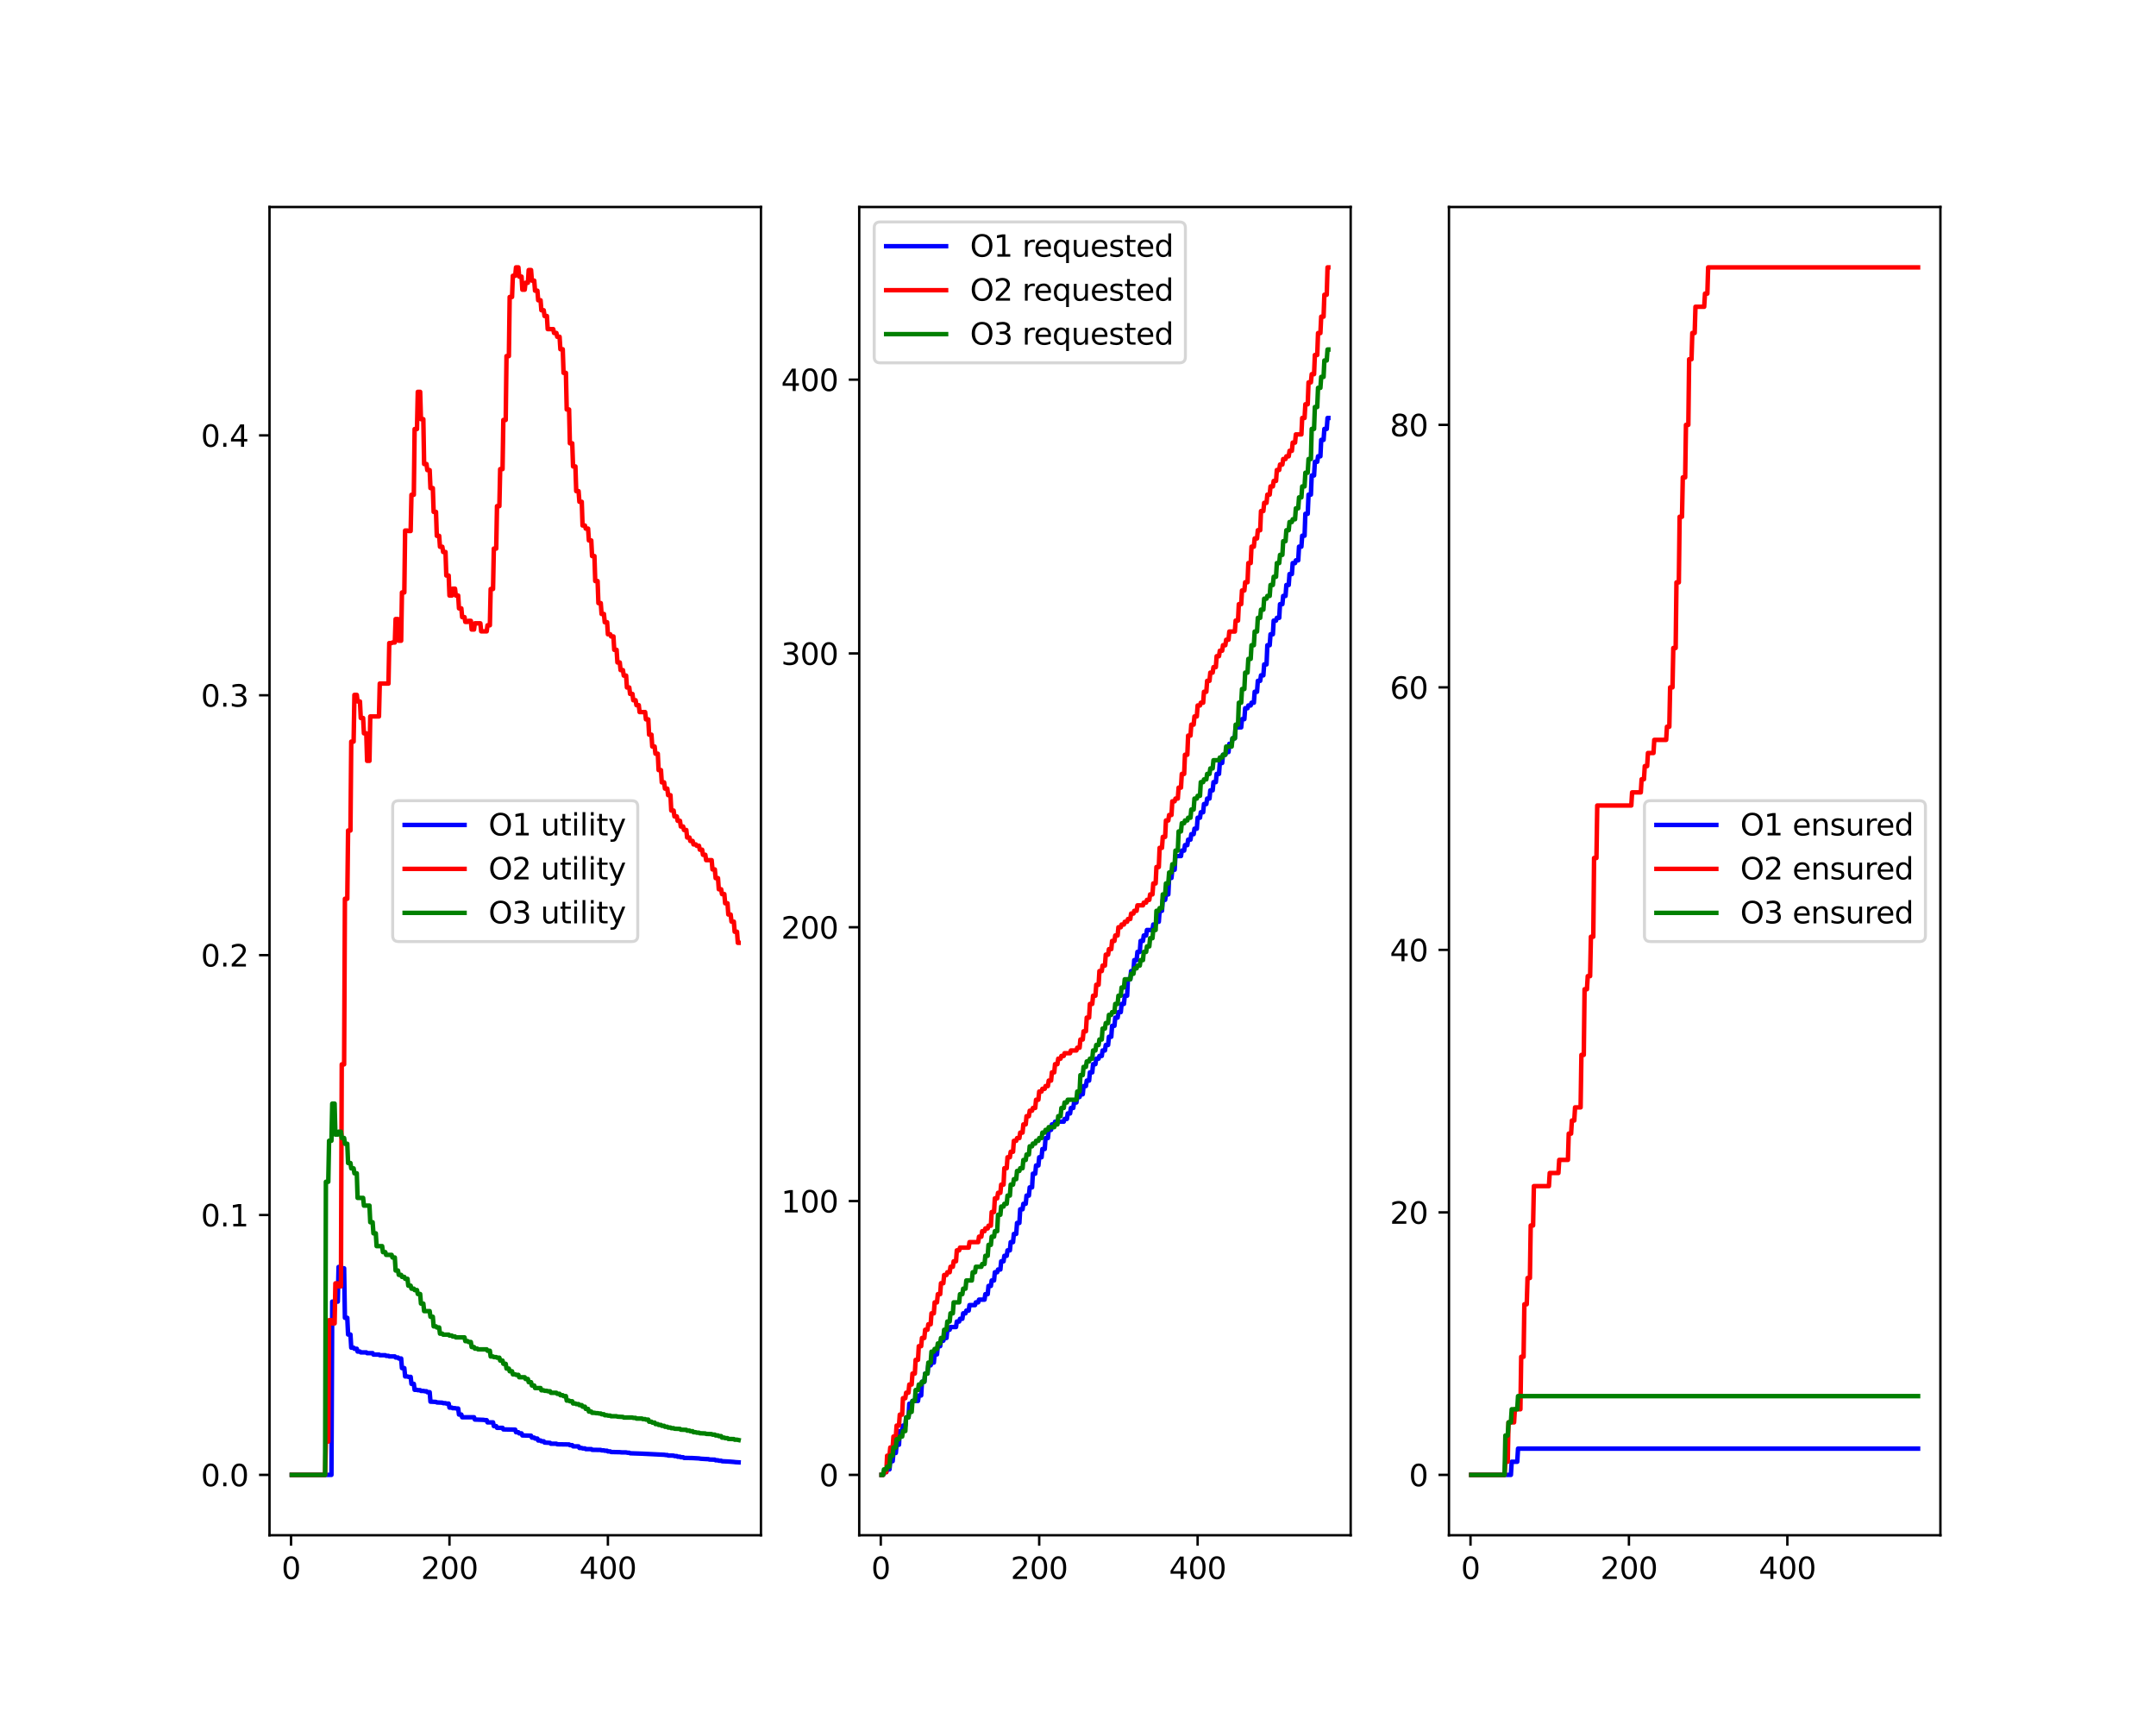 <?xml version="1.0" encoding="utf-8" standalone="no"?>
<!DOCTYPE svg PUBLIC "-//W3C//DTD SVG 1.1//EN"
  "http://www.w3.org/Graphics/SVG/1.1/DTD/svg11.dtd">
<svg xmlns:xlink="http://www.w3.org/1999/xlink" width="720pt" height="576pt" viewBox="0 0 720 576" xmlns="http://www.w3.org/2000/svg" version="1.1">
 <defs>
  <style type="text/css">*{stroke-linejoin: round; stroke-linecap: butt}</style>
 </defs>
 <g id="figure_1">
  <g id="patch_1">
   <path d="M 0 576 
L 720 576 
L 720 0 
L 0 0 
z
" style="fill: #ffffff"/>
  </g>
  <g id="axes_1">
   <g id="patch_2">
    <path d="M 90 512.64 
L 254.118 512.64 
L 254.118 69.12 
L 90 69.12 
z
" style="fill: #ffffff"/>
   </g>
   <g id="matplotlib.axis_1">
    <g id="xtick_1">
     <g id="line2d_1">
      <defs>
       <path id="m998ee8feea" d="M 0 0 
L 0 3.5 
" style="stroke: #000000; stroke-width: 0.8"/>
      </defs>
      <g>
       <use xlink:href="#m998ee8feea" x="97.195" y="512.64" style="stroke: #000000; stroke-width: 0.8"/>
      </g>
     </g>
     <g id="text_1">
      <!-- 0 -->
      <g transform="translate(94.014 527.238) scale(0.1 -0.1)">
       <defs>
        <path id="DejaVuSans-30" d="M 2034 4250 
Q 1547 4250 1301 3770 
Q 1056 3291 1056 2328 
Q 1056 1369 1301 889 
Q 1547 409 2034 409 
Q 2525 409 2770 889 
Q 3016 1369 3016 2328 
Q 3016 3291 2770 3770 
Q 2525 4250 2034 4250 
z
M 2034 4750 
Q 2819 4750 3233 4129 
Q 3647 3509 3647 2328 
Q 3647 1150 3233 529 
Q 2819 -91 2034 -91 
Q 1250 -91 836 529 
Q 422 1150 422 2328 
Q 422 3509 836 4129 
Q 1250 4750 2034 4750 
z
" transform="scale(0.016)"/>
       </defs>
       <use xlink:href="#DejaVuSans-30"/>
      </g>
     </g>
    </g>
    <g id="xtick_2">
     <g id="line2d_2">
      <g>
       <use xlink:href="#m998ee8feea" x="150.102" y="512.64" style="stroke: #000000; stroke-width: 0.8"/>
      </g>
     </g>
     <g id="text_2">
      <!-- 200 -->
      <g transform="translate(140.559 527.238) scale(0.1 -0.1)">
       <defs>
        <path id="DejaVuSans-32" d="M 1228 531 
L 3431 531 
L 3431 0 
L 469 0 
L 469 531 
Q 828 903 1448 1529 
Q 2069 2156 2228 2338 
Q 2531 2678 2651 2914 
Q 2772 3150 2772 3378 
Q 2772 3750 2511 3984 
Q 2250 4219 1831 4219 
Q 1534 4219 1204 4116 
Q 875 4013 500 3803 
L 500 4441 
Q 881 4594 1212 4672 
Q 1544 4750 1819 4750 
Q 2544 4750 2975 4387 
Q 3406 4025 3406 3419 
Q 3406 3131 3298 2873 
Q 3191 2616 2906 2266 
Q 2828 2175 2409 1742 
Q 1991 1309 1228 531 
z
" transform="scale(0.016)"/>
       </defs>
       <use xlink:href="#DejaVuSans-32"/>
       <use xlink:href="#DejaVuSans-30" x="63.623"/>
       <use xlink:href="#DejaVuSans-30" x="127.246"/>
      </g>
     </g>
    </g>
    <g id="xtick_3">
     <g id="line2d_3">
      <g>
       <use xlink:href="#m998ee8feea" x="203.009" y="512.64" style="stroke: #000000; stroke-width: 0.8"/>
      </g>
     </g>
     <g id="text_3">
      <!-- 400 -->
      <g transform="translate(193.466 527.238) scale(0.1 -0.1)">
       <defs>
        <path id="DejaVuSans-34" d="M 2419 4116 
L 825 1625 
L 2419 1625 
L 2419 4116 
z
M 2253 4666 
L 3047 4666 
L 3047 1625 
L 3713 1625 
L 3713 1100 
L 3047 1100 
L 3047 0 
L 2419 0 
L 2419 1100 
L 313 1100 
L 313 1709 
L 2253 4666 
z
" transform="scale(0.016)"/>
       </defs>
       <use xlink:href="#DejaVuSans-34"/>
       <use xlink:href="#DejaVuSans-30" x="63.623"/>
       <use xlink:href="#DejaVuSans-30" x="127.246"/>
      </g>
     </g>
    </g>
   </g>
   <g id="matplotlib.axis_2">
    <g id="ytick_1">
     <g id="line2d_4">
      <defs>
       <path id="md8937dd32a" d="M 0 0 
L -3.5 0 
" style="stroke: #000000; stroke-width: 0.8"/>
      </defs>
      <g>
       <use xlink:href="#md8937dd32a" x="90" y="492.48" style="stroke: #000000; stroke-width: 0.8"/>
      </g>
     </g>
     <g id="text_4">
      <!-- 0.0 -->
      <g transform="translate(67.097 496.279) scale(0.1 -0.1)">
       <defs>
        <path id="DejaVuSans-2e" d="M 684 794 
L 1344 794 
L 1344 0 
L 684 0 
L 684 794 
z
" transform="scale(0.016)"/>
       </defs>
       <use xlink:href="#DejaVuSans-30"/>
       <use xlink:href="#DejaVuSans-2e" x="63.623"/>
       <use xlink:href="#DejaVuSans-30" x="95.41"/>
      </g>
     </g>
    </g>
    <g id="ytick_2">
     <g id="line2d_5">
      <g>
       <use xlink:href="#md8937dd32a" x="90" y="405.706" style="stroke: #000000; stroke-width: 0.8"/>
      </g>
     </g>
     <g id="text_5">
      <!-- 0.1 -->
      <g transform="translate(67.097 409.505) scale(0.1 -0.1)">
       <defs>
        <path id="DejaVuSans-31" d="M 794 531 
L 1825 531 
L 1825 4091 
L 703 3866 
L 703 4441 
L 1819 4666 
L 2450 4666 
L 2450 531 
L 3481 531 
L 3481 0 
L 794 0 
L 794 531 
z
" transform="scale(0.016)"/>
       </defs>
       <use xlink:href="#DejaVuSans-30"/>
       <use xlink:href="#DejaVuSans-2e" x="63.623"/>
       <use xlink:href="#DejaVuSans-31" x="95.41"/>
      </g>
     </g>
    </g>
    <g id="ytick_3">
     <g id="line2d_6">
      <g>
       <use xlink:href="#md8937dd32a" x="90" y="318.931" style="stroke: #000000; stroke-width: 0.8"/>
      </g>
     </g>
     <g id="text_6">
      <!-- 0.2 -->
      <g transform="translate(67.097 322.73) scale(0.1 -0.1)">
       <use xlink:href="#DejaVuSans-30"/>
       <use xlink:href="#DejaVuSans-2e" x="63.623"/>
       <use xlink:href="#DejaVuSans-32" x="95.41"/>
      </g>
     </g>
    </g>
    <g id="ytick_4">
     <g id="line2d_7">
      <g>
       <use xlink:href="#md8937dd32a" x="90" y="232.157" style="stroke: #000000; stroke-width: 0.8"/>
      </g>
     </g>
     <g id="text_7">
      <!-- 0.3 -->
      <g transform="translate(67.097 235.956) scale(0.1 -0.1)">
       <defs>
        <path id="DejaVuSans-33" d="M 2597 2516 
Q 3050 2419 3304 2112 
Q 3559 1806 3559 1356 
Q 3559 666 3084 287 
Q 2609 -91 1734 -91 
Q 1441 -91 1130 -33 
Q 819 25 488 141 
L 488 750 
Q 750 597 1062 519 
Q 1375 441 1716 441 
Q 2309 441 2620 675 
Q 2931 909 2931 1356 
Q 2931 1769 2642 2001 
Q 2353 2234 1838 2234 
L 1294 2234 
L 1294 2753 
L 1863 2753 
Q 2328 2753 2575 2939 
Q 2822 3125 2822 3475 
Q 2822 3834 2567 4026 
Q 2313 4219 1838 4219 
Q 1578 4219 1281 4162 
Q 984 4106 628 3988 
L 628 4550 
Q 988 4650 1302 4700 
Q 1616 4750 1894 4750 
Q 2613 4750 3031 4423 
Q 3450 4097 3450 3541 
Q 3450 3153 3228 2886 
Q 3006 2619 2597 2516 
z
" transform="scale(0.016)"/>
       </defs>
       <use xlink:href="#DejaVuSans-30"/>
       <use xlink:href="#DejaVuSans-2e" x="63.623"/>
       <use xlink:href="#DejaVuSans-33" x="95.41"/>
      </g>
     </g>
    </g>
    <g id="ytick_5">
     <g id="line2d_8">
      <g>
       <use xlink:href="#md8937dd32a" x="90" y="145.382" style="stroke: #000000; stroke-width: 0.8"/>
      </g>
     </g>
     <g id="text_8">
      <!-- 0.4 -->
      <g transform="translate(67.097 149.182) scale(0.1 -0.1)">
       <use xlink:href="#DejaVuSans-30"/>
       <use xlink:href="#DejaVuSans-2e" x="63.623"/>
       <use xlink:href="#DejaVuSans-34" x="95.41"/>
      </g>
     </g>
    </g>
   </g>
   <g id="line2d_9">
    <path d="M 97.46 492.48 
L 110.687 492.48 
L 110.951 434.63 
L 112.803 434.63 
L 113.067 423.06 
L 113.861 423.06 
L 114.126 423.505 
L 114.919 423.505 
L 115.184 440.034 
L 115.977 440.034 
L 116.242 445.611 
L 117.035 445.611 
L 117.3 450.011 
L 118.094 450.011 
L 118.358 450.367 
L 119.152 450.367 
L 119.416 451.302 
L 120.21 451.302 
L 120.474 451.576 
L 122.326 451.576 
L 122.591 451.834 
L 124.442 451.834 
L 124.707 452.307 
L 126.559 452.307 
L 126.823 452.524 
L 128.675 452.524 
L 128.94 452.73 
L 129.733 452.73 
L 129.998 452.925 
L 131.849 452.925 
L 132.114 453.286 
L 132.908 453.286 
L 133.172 453.615 
L 133.966 453.615 
L 134.23 456.828 
L 135.024 456.828 
L 135.288 459.611 
L 136.082 459.611 
L 136.347 459.757 
L 137.14 459.757 
L 137.405 462.088 
L 138.198 462.088 
L 138.463 464.076 
L 139.256 464.076 
L 139.521 464.204 
L 140.315 464.204 
L 140.579 464.445 
L 141.373 464.445 
L 141.902 464.559 
L 142.431 464.559 
L 142.695 464.874 
L 143.489 464.874 
L 143.754 468.032 
L 145.605 468.122 
L 145.87 468.294 
L 147.722 468.376 
L 147.986 468.532 
L 148.78 468.532 
L 149.044 468.677 
L 149.838 468.677 
L 150.102 470.019 
L 150.896 470.019 
L 151.161 470.21 
L 151.954 470.21 
L 152.483 470.328 
L 153.012 470.328 
L 153.277 472.337 
L 154.07 472.337 
L 154.335 473.239 
L 158.303 473.239 
L 158.568 474 
L 161.477 474.109 
L 162.006 474.212 
L 162.536 474.212 
L 162.8 474.95 
L 164.652 474.95 
L 164.916 476.196 
L 165.71 476.196 
L 165.975 476.767 
L 167.826 476.767 
L 168.091 477.294 
L 172.059 477.383 
L 172.323 478.24 
L 173.117 478.24 
L 173.381 478.622 
L 174.175 478.622 
L 174.44 479.311 
L 177.35 479.395 
L 177.614 480.038 
L 178.408 480.038 
L 178.672 480.352 
L 179.466 480.352 
L 179.73 481.002 
L 180.524 481.002 
L 180.788 481.267 
L 181.582 481.267 
L 181.847 481.69 
L 183.698 481.791 
L 183.963 482.081 
L 185.815 482.081 
L 186.079 482.267 
L 190.047 482.327 
L 190.312 482.561 
L 191.105 482.561 
L 191.37 482.945 
L 193.222 482.972 
L 193.486 483.489 
L 194.28 483.489 
L 194.544 483.648 
L 195.338 483.648 
L 195.602 483.871 
L 197.454 483.871 
L 197.719 484.112 
L 200.629 484.158 
L 200.893 484.293 
L 201.687 484.293 
L 201.951 484.424 
L 202.745 484.424 
L 203.009 484.651 
L 203.803 484.651 
L 204.068 484.843 
L 206.977 484.904 
L 207.507 484.963 
L 209.094 484.982 
L 209.623 485.091 
L 210.152 485.091 
L 210.416 485.264 
L 213.326 485.364 
L 214.384 485.399 
L 220.204 485.688 
L 221.791 485.762 
L 222.321 485.849 
L 222.85 485.849 
L 223.114 486.017 
L 224.966 486.046 
L 225.23 486.204 
L 226.024 486.204 
L 226.289 486.411 
L 227.082 486.411 
L 227.347 486.59 
L 228.14 486.59 
L 228.405 486.804 
L 231.315 486.869 
L 232.108 486.916 
L 233.431 486.986 
L 233.96 487.086 
L 235.547 487.182 
L 236.341 487.223 
L 236.605 487.223 
L 236.87 487.351 
L 238.722 487.399 
L 238.986 487.606 
L 239.78 487.606 
L 240.044 487.754 
L 240.838 487.754 
L 241.103 487.919 
L 242.954 488.009 
L 243.748 488.059 
L 245.071 488.165 
L 245.6 488.231 
L 246.658 488.296 
L 246.658 488.296 
" clip-path="url(#p65de1c41b3)" style="fill: none; stroke: #0000ff; stroke-width: 1.5; stroke-linecap: square"/>
   </g>
   <g id="line2d_10">
    <path d="M 97.46 492.48 
L 108.57 492.48 
L 108.835 481.355 
L 109.629 481.355 
L 109.893 440.829 
L 110.687 440.829 
L 110.951 441.897 
L 111.745 441.897 
L 112.009 428.529 
L 112.803 428.529 
L 113.067 429.526 
L 113.861 429.526 
L 114.126 355.406 
L 114.919 355.406 
L 115.184 300.109 
L 115.977 300.109 
L 116.242 277.32 
L 117.035 277.32 
L 117.3 247.634 
L 118.094 247.634 
L 118.358 232.039 
L 119.152 232.039 
L 119.416 234.223 
L 120.21 234.223 
L 120.474 239.748 
L 121.268 239.748 
L 121.533 244.866 
L 122.326 244.866 
L 122.591 254.06 
L 123.384 254.06 
L 123.649 239.227 
L 126.559 239.227 
L 126.823 228.252 
L 129.733 228.252 
L 129.998 214.733 
L 130.791 214.733 
L 131.056 214.542 
L 131.849 214.542 
L 132.114 206.714 
L 132.908 206.714 
L 133.172 213.945 
L 133.966 213.945 
L 134.23 197.829 
L 135.024 197.829 
L 135.288 177.156 
L 136.082 177.156 
L 136.347 177.316 
L 137.14 177.316 
L 137.405 165.21 
L 138.198 165.21 
L 138.463 143.262 
L 139.256 143.262 
L 139.521 130.844 
L 140.315 130.844 
L 140.579 139.959 
L 141.373 139.959 
L 141.637 154.944 
L 142.431 154.944 
L 142.695 156.966 
L 143.489 156.966 
L 143.754 162.98 
L 144.547 162.98 
L 144.812 170.926 
L 145.605 170.926 
L 145.87 178.925 
L 146.663 178.925 
L 146.928 182.571 
L 147.722 182.571 
L 147.986 184.317 
L 148.78 184.317 
L 149.044 192.174 
L 149.838 192.174 
L 150.102 198.861 
L 150.896 198.861 
L 151.161 196.568 
L 151.954 196.568 
L 152.219 198.861 
L 153.012 198.861 
L 153.277 203.148 
L 154.07 203.148 
L 154.335 206.066 
L 155.129 206.066 
L 155.393 207.659 
L 156.187 207.659 
L 156.451 207.311 
L 157.245 207.311 
L 157.509 210.204 
L 158.303 210.204 
L 158.568 208.138 
L 160.419 208.138 
L 160.684 210.808 
L 162.536 210.808 
L 162.8 208.794 
L 163.594 208.794 
L 163.858 196.674 
L 164.652 196.674 
L 164.916 183.181 
L 165.71 183.181 
L 165.975 169.007 
L 166.768 169.007 
L 167.033 156.64 
L 167.826 156.64 
L 168.091 140.233 
L 168.884 140.233 
L 169.149 118.906 
L 169.943 118.906 
L 170.207 99.162 
L 171.001 99.162 
L 171.265 92.087 
L 172.059 92.087 
L 172.323 89.28 
L 173.117 89.28 
L 173.381 92.357 
L 174.175 92.357 
L 174.44 96.735 
L 175.233 96.735 
L 175.498 94.426 
L 176.291 94.426 
L 176.556 90.172 
L 177.35 90.172 
L 177.614 93.699 
L 178.408 93.699 
L 178.672 97.059 
L 179.466 97.059 
L 179.73 100.262 
L 180.524 100.262 
L 180.788 103.594 
L 181.582 103.594 
L 181.847 105.52 
L 182.64 105.52 
L 182.905 109.895 
L 184.757 109.895 
L 185.021 111.186 
L 185.815 111.186 
L 186.079 112.453 
L 186.873 112.453 
L 187.137 116.616 
L 187.931 116.616 
L 188.195 124.501 
L 188.989 124.501 
L 189.254 136.732 
L 190.047 136.732 
L 190.312 148.027 
L 191.105 148.027 
L 191.37 155.746 
L 192.163 155.746 
L 192.428 163.995 
L 193.222 163.995 
L 193.486 167.557 
L 194.28 167.557 
L 194.544 175.473 
L 195.338 175.473 
L 195.602 176.506 
L 196.396 176.506 
L 196.661 180.462 
L 197.454 180.462 
L 197.719 185.673 
L 198.512 185.673 
L 198.777 194.017 
L 199.57 194.017 
L 199.835 201.385 
L 200.629 201.385 
L 200.893 205.014 
L 201.687 205.014 
L 201.951 207.77 
L 202.745 207.77 
L 203.009 211.8 
L 203.803 211.8 
L 204.068 212.514 
L 204.861 212.514 
L 205.126 216.985 
L 205.919 216.985 
L 206.184 221.205 
L 206.977 221.205 
L 207.242 223.76 
L 208.036 223.76 
L 208.3 225.589 
L 209.094 225.589 
L 209.358 229.559 
L 210.152 229.559 
L 210.416 231.713 
L 211.21 231.713 
L 211.475 233.813 
L 212.268 233.813 
L 212.533 235.464 
L 213.326 235.464 
L 213.591 237.772 
L 215.443 237.772 
L 215.707 240.202 
L 216.501 240.202 
L 216.765 245.316 
L 217.559 245.316 
L 217.823 249.273 
L 218.617 249.273 
L 218.882 251.667 
L 219.675 251.667 
L 219.94 257.15 
L 220.733 257.15 
L 220.998 261.242 
L 221.791 261.242 
L 222.056 263.325 
L 222.85 263.325 
L 223.114 265.515 
L 223.908 265.515 
L 224.172 270.654 
L 224.966 270.654 
L 225.23 272.612 
L 226.024 272.612 
L 226.289 274.07 
L 227.082 274.07 
L 227.347 275.98 
L 228.14 275.98 
L 228.405 277.14 
L 229.198 277.14 
L 229.463 279.657 
L 230.257 279.657 
L 230.521 280.816 
L 231.315 280.816 
L 231.579 281.957 
L 232.373 281.957 
L 232.637 282.405 
L 233.431 282.405 
L 233.696 283.728 
L 234.489 283.728 
L 234.754 285.426 
L 235.547 285.426 
L 235.812 287.215 
L 237.664 287.215 
L 237.928 290.309 
L 238.722 290.309 
L 238.986 293.218 
L 239.78 293.218 
L 240.044 296.941 
L 240.838 296.941 
L 241.103 298.549 
L 241.896 298.549 
L 242.161 301.613 
L 242.954 301.613 
L 243.219 305.368 
L 244.012 305.368 
L 244.277 307.736 
L 245.071 307.736 
L 245.335 311.116 
L 246.129 311.116 
L 246.393 314.815 
L 246.658 314.815 
L 246.658 314.815 
" clip-path="url(#p65de1c41b3)" style="fill: none; stroke: #ff0000; stroke-width: 1.5; stroke-linecap: square"/>
   </g>
   <g id="line2d_11">
    <path d="M 97.46 492.48 
L 108.57 492.48 
L 108.835 394.614 
L 109.629 394.614 
L 109.893 380.913 
L 110.687 380.913 
L 110.951 368.517 
L 111.745 368.517 
L 112.009 378.847 
L 112.803 378.847 
L 113.067 377.899 
L 113.861 377.899 
L 114.126 379.995 
L 114.919 379.995 
L 115.184 381.923 
L 115.977 381.923 
L 116.242 388.351 
L 117.035 388.351 
L 117.3 390.131 
L 118.094 390.131 
L 118.358 391.779 
L 119.152 391.779 
L 119.416 399.993 
L 121.268 399.993 
L 121.533 402.567 
L 123.384 402.567 
L 123.649 408.116 
L 124.442 408.116 
L 124.707 411.824 
L 125.501 411.824 
L 125.765 416.098 
L 127.617 416.098 
L 127.881 418.102 
L 128.675 418.102 
L 128.94 419.02 
L 130.791 419.02 
L 131.056 419.889 
L 131.849 419.889 
L 132.114 424.247 
L 132.908 424.247 
L 133.172 425.694 
L 133.966 425.694 
L 134.23 426.366 
L 135.024 426.366 
L 135.288 427.007 
L 136.082 427.007 
L 136.347 429.297 
L 137.14 429.297 
L 137.405 430.302 
L 138.198 430.302 
L 138.463 430.774 
L 139.256 430.774 
L 139.521 432.084 
L 140.315 432.084 
L 140.579 435.288 
L 141.373 435.288 
L 141.637 437.79 
L 143.489 437.79 
L 143.754 439.681 
L 144.547 439.681 
L 144.812 442.895 
L 145.605 442.895 
L 145.87 443.257 
L 146.663 443.257 
L 146.928 445.323 
L 147.722 445.323 
L 147.986 445.649 
L 149.838 445.649 
L 150.102 445.965 
L 150.896 445.965 
L 151.161 446.271 
L 151.954 446.271 
L 152.219 446.568 
L 155.129 446.568 
L 155.393 447.82 
L 156.187 447.82 
L 156.451 448.107 
L 157.245 448.107 
L 157.509 449.798 
L 158.303 449.798 
L 158.568 450.313 
L 159.361 450.313 
L 159.626 450.56 
L 162.536 450.56 
L 162.8 451.032 
L 163.594 451.032 
L 163.858 452.949 
L 164.652 452.949 
L 164.916 453.152 
L 165.71 453.152 
L 165.975 453.35 
L 166.768 453.35 
L 167.033 454.314 
L 167.826 454.314 
L 168.091 455.397 
L 168.884 455.397 
L 169.149 456.986 
L 169.943 456.986 
L 170.207 457.886 
L 171.001 457.886 
L 171.265 458.913 
L 172.059 458.913 
L 172.323 459.087 
L 173.117 459.087 
L 173.381 459.879 
L 175.233 459.879 
L 175.498 460.462 
L 176.291 460.462 
L 176.556 461.526 
L 177.35 461.526 
L 177.614 462.637 
L 178.408 462.637 
L 178.672 463.483 
L 180.524 463.483 
L 180.788 464.244 
L 181.582 464.244 
L 181.847 464.406 
L 182.64 464.406 
L 182.905 464.564 
L 183.698 464.564 
L 183.963 465.072 
L 185.815 465.072 
L 186.079 465.408 
L 186.873 465.408 
L 187.137 465.879 
L 187.931 465.879 
L 188.195 466.185 
L 188.989 466.185 
L 189.254 467.674 
L 190.047 467.674 
L 190.312 467.91 
L 191.105 467.91 
L 191.37 468.641 
L 192.163 468.641 
L 192.428 468.851 
L 193.222 468.851 
L 193.486 469.191 
L 194.28 469.191 
L 194.544 469.709 
L 195.338 469.709 
L 195.602 470.454 
L 196.396 470.454 
L 196.661 471.343 
L 197.454 471.343 
L 197.719 471.754 
L 198.512 471.754 
L 199.041 471.871 
L 199.57 471.871 
L 200.1 471.986 
L 200.629 471.986 
L 200.893 472.237 
L 201.687 472.237 
L 201.951 472.561 
L 202.745 472.561 
L 203.009 472.696 
L 203.803 472.696 
L 204.068 472.902 
L 205.919 472.902 
L 206.184 473.033 
L 208.036 473.133 
L 208.3 473.328 
L 211.21 473.328 
L 211.475 473.455 
L 212.268 473.455 
L 212.533 473.673 
L 214.384 473.673 
L 214.649 473.857 
L 215.443 473.857 
L 215.707 474.035 
L 216.501 474.035 
L 216.765 474.723 
L 217.559 474.723 
L 217.823 475.021 
L 218.617 475.021 
L 218.882 475.511 
L 219.675 475.511 
L 219.94 475.798 
L 220.733 475.798 
L 220.998 476.094 
L 221.791 476.094 
L 222.056 476.417 
L 222.85 476.417 
L 223.114 476.678 
L 223.908 476.678 
L 224.172 476.893 
L 224.966 476.893 
L 225.23 477.065 
L 227.082 477.126 
L 227.347 477.388 
L 229.198 477.445 
L 229.463 477.695 
L 230.257 477.695 
L 230.521 477.906 
L 231.315 477.906 
L 231.579 478.235 
L 232.373 478.235 
L 232.637 478.39 
L 233.431 478.39 
L 233.696 478.58 
L 235.547 478.648 
L 235.812 478.795 
L 237.664 478.861 
L 237.928 479.037 
L 238.722 479.037 
L 238.986 479.314 
L 239.78 479.314 
L 240.044 479.541 
L 240.838 479.541 
L 241.103 480.037 
L 241.896 480.037 
L 242.161 480.219 
L 242.954 480.219 
L 243.219 480.481 
L 245.071 480.523 
L 245.335 480.731 
L 246.129 480.731 
L 246.658 480.849 
L 246.658 480.849 
" clip-path="url(#p65de1c41b3)" style="fill: none; stroke: #008000; stroke-width: 1.5; stroke-linecap: square"/>
   </g>
   <g id="patch_3">
    <path d="M 90 512.64 
L 90 69.12 
" style="fill: none; stroke: #000000; stroke-width: 0.8; stroke-linejoin: miter; stroke-linecap: square"/>
   </g>
   <g id="patch_4">
    <path d="M 254.118 512.64 
L 254.118 69.12 
" style="fill: none; stroke: #000000; stroke-width: 0.8; stroke-linejoin: miter; stroke-linecap: square"/>
   </g>
   <g id="patch_5">
    <path d="M 90 512.64 
L 254.118 512.64 
" style="fill: none; stroke: #000000; stroke-width: 0.8; stroke-linejoin: miter; stroke-linecap: square"/>
   </g>
   <g id="patch_6">
    <path d="M 90 69.12 
L 254.118 69.12 
" style="fill: none; stroke: #000000; stroke-width: 0.8; stroke-linejoin: miter; stroke-linecap: square"/>
   </g>
   <g id="legend_1">
    <g id="patch_7">
     <path d="M 133.137 314.397 
L 210.981 314.397 
Q 212.981 314.397 212.981 312.397 
L 212.981 269.363 
Q 212.981 267.363 210.981 267.363 
L 133.137 267.363 
Q 131.137 267.363 131.137 269.363 
L 131.137 312.397 
Q 131.137 314.397 133.137 314.397 
z
" style="fill: #ffffff; opacity: 0.8; stroke: #cccccc; stroke-linejoin: miter"/>
    </g>
    <g id="line2d_12">
     <path d="M 135.137 275.461 
L 145.137 275.461 
L 155.137 275.461 
" style="fill: none; stroke: #0000ff; stroke-width: 1.5; stroke-linecap: square"/>
    </g>
    <g id="text_9">
     <!-- O1 utility -->
     <g transform="translate(163.137 278.961) scale(0.1 -0.1)">
      <defs>
       <path id="DejaVuSans-4f" d="M 2522 4238 
Q 1834 4238 1429 3725 
Q 1025 3213 1025 2328 
Q 1025 1447 1429 934 
Q 1834 422 2522 422 
Q 3209 422 3611 934 
Q 4013 1447 4013 2328 
Q 4013 3213 3611 3725 
Q 3209 4238 2522 4238 
z
M 2522 4750 
Q 3503 4750 4090 4092 
Q 4678 3434 4678 2328 
Q 4678 1225 4090 567 
Q 3503 -91 2522 -91 
Q 1538 -91 948 565 
Q 359 1222 359 2328 
Q 359 3434 948 4092 
Q 1538 4750 2522 4750 
z
" transform="scale(0.016)"/>
       <path id="DejaVuSans-20" transform="scale(0.016)"/>
       <path id="DejaVuSans-75" d="M 544 1381 
L 544 3500 
L 1119 3500 
L 1119 1403 
Q 1119 906 1312 657 
Q 1506 409 1894 409 
Q 2359 409 2629 706 
Q 2900 1003 2900 1516 
L 2900 3500 
L 3475 3500 
L 3475 0 
L 2900 0 
L 2900 538 
Q 2691 219 2414 64 
Q 2138 -91 1772 -91 
Q 1169 -91 856 284 
Q 544 659 544 1381 
z
M 1991 3584 
L 1991 3584 
z
" transform="scale(0.016)"/>
       <path id="DejaVuSans-74" d="M 1172 4494 
L 1172 3500 
L 2356 3500 
L 2356 3053 
L 1172 3053 
L 1172 1153 
Q 1172 725 1289 603 
Q 1406 481 1766 481 
L 2356 481 
L 2356 0 
L 1766 0 
Q 1100 0 847 248 
Q 594 497 594 1153 
L 594 3053 
L 172 3053 
L 172 3500 
L 594 3500 
L 594 4494 
L 1172 4494 
z
" transform="scale(0.016)"/>
       <path id="DejaVuSans-69" d="M 603 3500 
L 1178 3500 
L 1178 0 
L 603 0 
L 603 3500 
z
M 603 4863 
L 1178 4863 
L 1178 4134 
L 603 4134 
L 603 4863 
z
" transform="scale(0.016)"/>
       <path id="DejaVuSans-6c" d="M 603 4863 
L 1178 4863 
L 1178 0 
L 603 0 
L 603 4863 
z
" transform="scale(0.016)"/>
       <path id="DejaVuSans-79" d="M 2059 -325 
Q 1816 -950 1584 -1140 
Q 1353 -1331 966 -1331 
L 506 -1331 
L 506 -850 
L 844 -850 
Q 1081 -850 1212 -737 
Q 1344 -625 1503 -206 
L 1606 56 
L 191 3500 
L 800 3500 
L 1894 763 
L 2988 3500 
L 3597 3500 
L 2059 -325 
z
" transform="scale(0.016)"/>
      </defs>
      <use xlink:href="#DejaVuSans-4f"/>
      <use xlink:href="#DejaVuSans-31" x="78.711"/>
      <use xlink:href="#DejaVuSans-20" x="142.334"/>
      <use xlink:href="#DejaVuSans-75" x="174.121"/>
      <use xlink:href="#DejaVuSans-74" x="237.5"/>
      <use xlink:href="#DejaVuSans-69" x="276.709"/>
      <use xlink:href="#DejaVuSans-6c" x="304.492"/>
      <use xlink:href="#DejaVuSans-69" x="332.275"/>
      <use xlink:href="#DejaVuSans-74" x="360.059"/>
      <use xlink:href="#DejaVuSans-79" x="399.268"/>
     </g>
    </g>
    <g id="line2d_13">
     <path d="M 135.137 290.139 
L 145.137 290.139 
L 155.137 290.139 
" style="fill: none; stroke: #ff0000; stroke-width: 1.5; stroke-linecap: square"/>
    </g>
    <g id="text_10">
     <!-- O2 utility -->
     <g transform="translate(163.137 293.639) scale(0.1 -0.1)">
      <use xlink:href="#DejaVuSans-4f"/>
      <use xlink:href="#DejaVuSans-32" x="78.711"/>
      <use xlink:href="#DejaVuSans-20" x="142.334"/>
      <use xlink:href="#DejaVuSans-75" x="174.121"/>
      <use xlink:href="#DejaVuSans-74" x="237.5"/>
      <use xlink:href="#DejaVuSans-69" x="276.709"/>
      <use xlink:href="#DejaVuSans-6c" x="304.492"/>
      <use xlink:href="#DejaVuSans-69" x="332.275"/>
      <use xlink:href="#DejaVuSans-74" x="360.059"/>
      <use xlink:href="#DejaVuSans-79" x="399.268"/>
     </g>
    </g>
    <g id="line2d_14">
     <path d="M 135.137 304.817 
L 145.137 304.817 
L 155.137 304.817 
" style="fill: none; stroke: #008000; stroke-width: 1.5; stroke-linecap: square"/>
    </g>
    <g id="text_11">
     <!-- O3 utility -->
     <g transform="translate(163.137 308.317) scale(0.1 -0.1)">
      <use xlink:href="#DejaVuSans-4f"/>
      <use xlink:href="#DejaVuSans-33" x="78.711"/>
      <use xlink:href="#DejaVuSans-20" x="142.334"/>
      <use xlink:href="#DejaVuSans-75" x="174.121"/>
      <use xlink:href="#DejaVuSans-74" x="237.5"/>
      <use xlink:href="#DejaVuSans-69" x="276.709"/>
      <use xlink:href="#DejaVuSans-6c" x="304.492"/>
      <use xlink:href="#DejaVuSans-69" x="332.275"/>
      <use xlink:href="#DejaVuSans-74" x="360.059"/>
      <use xlink:href="#DejaVuSans-79" x="399.268"/>
     </g>
    </g>
   </g>
  </g>
  <g id="axes_2">
   <g id="patch_8">
    <path d="M 286.941 512.64 
L 451.059 512.64 
L 451.059 69.12 
L 286.941 69.12 
z
" style="fill: #ffffff"/>
   </g>
   <g id="matplotlib.axis_3">
    <g id="xtick_4">
     <g id="line2d_15">
      <g>
       <use xlink:href="#m998ee8feea" x="294.137" y="512.64" style="stroke: #000000; stroke-width: 0.8"/>
      </g>
     </g>
     <g id="text_12">
      <!-- 0 -->
      <g transform="translate(290.955 527.238) scale(0.1 -0.1)">
       <use xlink:href="#DejaVuSans-30"/>
      </g>
     </g>
    </g>
    <g id="xtick_5">
     <g id="line2d_16">
      <g>
       <use xlink:href="#m998ee8feea" x="347.044" y="512.64" style="stroke: #000000; stroke-width: 0.8"/>
      </g>
     </g>
     <g id="text_13">
      <!-- 200 -->
      <g transform="translate(337.5 527.238) scale(0.1 -0.1)">
       <use xlink:href="#DejaVuSans-32"/>
       <use xlink:href="#DejaVuSans-30" x="63.623"/>
       <use xlink:href="#DejaVuSans-30" x="127.246"/>
      </g>
     </g>
    </g>
    <g id="xtick_6">
     <g id="line2d_17">
      <g>
       <use xlink:href="#m998ee8feea" x="399.951" y="512.64" style="stroke: #000000; stroke-width: 0.8"/>
      </g>
     </g>
     <g id="text_14">
      <!-- 400 -->
      <g transform="translate(390.407 527.238) scale(0.1 -0.1)">
       <use xlink:href="#DejaVuSans-34"/>
       <use xlink:href="#DejaVuSans-30" x="63.623"/>
       <use xlink:href="#DejaVuSans-30" x="127.246"/>
      </g>
     </g>
    </g>
   </g>
   <g id="matplotlib.axis_4">
    <g id="ytick_6">
     <g id="line2d_18">
      <g>
       <use xlink:href="#md8937dd32a" x="286.941" y="492.48" style="stroke: #000000; stroke-width: 0.8"/>
      </g>
     </g>
     <g id="text_15">
      <!-- 0 -->
      <g transform="translate(273.579 496.279) scale(0.1 -0.1)">
       <use xlink:href="#DejaVuSans-30"/>
      </g>
     </g>
    </g>
    <g id="ytick_7">
     <g id="line2d_19">
      <g>
       <use xlink:href="#md8937dd32a" x="286.941" y="401.051" style="stroke: #000000; stroke-width: 0.8"/>
      </g>
     </g>
     <g id="text_16">
      <!-- 100 -->
      <g transform="translate(260.854 404.851) scale(0.1 -0.1)">
       <use xlink:href="#DejaVuSans-31"/>
       <use xlink:href="#DejaVuSans-30" x="63.623"/>
       <use xlink:href="#DejaVuSans-30" x="127.246"/>
      </g>
     </g>
    </g>
    <g id="ytick_8">
     <g id="line2d_20">
      <g>
       <use xlink:href="#md8937dd32a" x="286.941" y="309.623" style="stroke: #000000; stroke-width: 0.8"/>
      </g>
     </g>
     <g id="text_17">
      <!-- 200 -->
      <g transform="translate(260.854 313.422) scale(0.1 -0.1)">
       <use xlink:href="#DejaVuSans-32"/>
       <use xlink:href="#DejaVuSans-30" x="63.623"/>
       <use xlink:href="#DejaVuSans-30" x="127.246"/>
      </g>
     </g>
    </g>
    <g id="ytick_9">
     <g id="line2d_21">
      <g>
       <use xlink:href="#md8937dd32a" x="286.941" y="218.194" style="stroke: #000000; stroke-width: 0.8"/>
      </g>
     </g>
     <g id="text_18">
      <!-- 300 -->
      <g transform="translate(260.854 221.994) scale(0.1 -0.1)">
       <use xlink:href="#DejaVuSans-33"/>
       <use xlink:href="#DejaVuSans-30" x="63.623"/>
       <use xlink:href="#DejaVuSans-30" x="127.246"/>
      </g>
     </g>
    </g>
    <g id="ytick_10">
     <g id="line2d_22">
      <g>
       <use xlink:href="#md8937dd32a" x="286.941" y="126.766" style="stroke: #000000; stroke-width: 0.8"/>
      </g>
     </g>
     <g id="text_19">
      <!-- 400 -->
      <g transform="translate(260.854 130.565) scale(0.1 -0.1)">
       <use xlink:href="#DejaVuSans-34"/>
       <use xlink:href="#DejaVuSans-30" x="63.623"/>
       <use xlink:href="#DejaVuSans-30" x="127.246"/>
      </g>
     </g>
    </g>
   </g>
   <g id="line2d_23">
    <path d="M 294.401 492.48 
L 294.93 492.48 
L 295.195 491.566 
L 295.988 491.566 
L 296.253 490.651 
L 297.046 490.651 
L 297.311 487.909 
L 298.105 487.909 
L 298.369 485.166 
L 299.163 485.166 
L 299.427 482.423 
L 300.221 482.423 
L 300.485 477.851 
L 301.279 477.851 
L 301.544 476.023 
L 302.337 476.023 
L 302.602 473.28 
L 303.395 473.28 
L 303.66 468.709 
L 304.453 468.709 
L 304.718 467.794 
L 306.57 467.794 
L 306.834 465.966 
L 307.628 465.966 
L 307.892 461.394 
L 308.686 461.394 
L 308.951 458.651 
L 309.744 458.651 
L 310.009 455.909 
L 310.802 455.909 
L 311.067 454.994 
L 311.86 454.994 
L 312.125 452.251 
L 312.919 452.251 
L 313.183 449.509 
L 313.977 449.509 
L 314.241 447.68 
L 315.035 447.68 
L 315.299 446.766 
L 316.093 446.766 
L 316.357 444.023 
L 317.151 444.023 
L 317.416 443.109 
L 319.267 443.109 
L 319.532 441.28 
L 320.326 441.28 
L 320.59 440.366 
L 321.384 440.366 
L 321.648 438.537 
L 322.442 438.537 
L 322.706 437.623 
L 323.5 437.623 
L 323.764 435.794 
L 325.616 435.794 
L 325.881 434.88 
L 326.674 434.88 
L 326.939 433.966 
L 328.791 433.966 
L 329.055 432.137 
L 329.849 432.137 
L 330.113 429.394 
L 330.907 429.394 
L 331.171 427.566 
L 331.965 427.566 
L 332.23 424.823 
L 333.023 424.823 
L 333.288 423.909 
L 334.081 423.909 
L 334.346 421.166 
L 335.139 421.166 
L 335.404 419.337 
L 336.198 419.337 
L 336.462 417.509 
L 337.256 417.509 
L 337.52 414.766 
L 338.314 414.766 
L 338.578 412.023 
L 339.372 412.023 
L 339.637 408.366 
L 340.43 408.366 
L 340.695 403.794 
L 341.488 403.794 
L 341.753 401.966 
L 342.546 401.966 
L 342.811 399.223 
L 343.605 399.223 
L 343.869 396.48 
L 344.663 396.48 
L 344.927 391.909 
L 345.721 391.909 
L 345.985 389.166 
L 346.779 389.166 
L 347.044 386.423 
L 347.837 386.423 
L 348.102 383.68 
L 348.895 383.68 
L 349.16 380.023 
L 349.953 380.023 
L 350.218 377.28 
L 351.012 377.28 
L 351.276 375.451 
L 352.07 375.451 
L 352.334 374.537 
L 355.244 374.537 
L 355.509 373.623 
L 356.302 373.623 
L 356.567 371.794 
L 357.36 371.794 
L 357.625 369.966 
L 358.419 369.966 
L 358.683 368.137 
L 359.477 368.137 
L 359.741 366.309 
L 360.535 366.309 
L 360.799 365.394 
L 361.593 365.394 
L 361.858 362.651 
L 362.651 362.651 
L 362.916 360.823 
L 363.709 360.823 
L 363.974 358.08 
L 364.767 358.08 
L 365.032 355.337 
L 365.826 355.337 
L 366.09 353.509 
L 366.884 353.509 
L 367.148 352.594 
L 367.942 352.594 
L 368.206 350.766 
L 369 350.766 
L 369.265 348.937 
L 370.058 348.937 
L 370.323 346.194 
L 371.116 346.194 
L 371.381 342.537 
L 372.174 342.537 
L 372.439 339.794 
L 373.233 339.794 
L 373.497 337.966 
L 374.291 337.966 
L 374.555 335.223 
L 375.349 335.223 
L 375.613 332.48 
L 376.407 332.48 
L 376.672 326.994 
L 377.465 326.994 
L 377.73 324.251 
L 378.523 324.251 
L 378.788 320.594 
L 379.581 320.594 
L 379.846 317.851 
L 380.64 317.851 
L 380.904 314.194 
L 381.698 314.194 
L 381.962 312.366 
L 382.756 312.366 
L 383.02 310.537 
L 384.872 310.537 
L 385.137 308.709 
L 385.93 308.709 
L 386.195 307.794 
L 386.988 307.794 
L 387.253 304.137 
L 388.047 304.137 
L 388.311 300.48 
L 389.105 300.48 
L 389.369 298.651 
L 390.163 298.651 
L 390.427 293.166 
L 391.221 293.166 
L 391.485 290.423 
L 392.279 290.423 
L 392.544 285.851 
L 394.395 285.851 
L 394.66 284.023 
L 395.454 284.023 
L 395.718 282.194 
L 396.512 282.194 
L 396.776 280.366 
L 397.57 280.366 
L 397.834 278.537 
L 398.628 278.537 
L 398.892 276.709 
L 399.686 276.709 
L 399.951 273.051 
L 400.744 273.051 
L 401.009 271.223 
L 401.802 271.223 
L 402.067 268.48 
L 402.861 268.48 
L 403.125 266.651 
L 403.919 266.651 
L 404.183 263.909 
L 404.977 263.909 
L 405.241 261.166 
L 406.035 261.166 
L 406.299 258.423 
L 407.093 258.423 
L 407.358 254.766 
L 408.151 254.766 
L 408.416 252.023 
L 409.209 252.023 
L 409.474 251.109 
L 410.267 251.109 
L 410.532 248.366 
L 411.326 248.366 
L 411.59 246.537 
L 412.384 246.537 
L 412.648 242.88 
L 414.5 242.88 
L 414.765 240.137 
L 415.558 240.137 
L 415.823 236.48 
L 416.616 236.48 
L 416.881 235.566 
L 417.674 235.566 
L 417.939 234.651 
L 418.733 234.651 
L 418.997 230.994 
L 419.791 230.994 
L 420.055 227.337 
L 420.849 227.337 
L 421.113 225.509 
L 421.907 225.509 
L 422.172 221.851 
L 422.965 221.851 
L 423.23 215.451 
L 424.023 215.451 
L 424.288 211.794 
L 425.081 211.794 
L 425.346 207.223 
L 426.14 207.223 
L 426.404 206.309 
L 427.198 206.309 
L 427.462 201.737 
L 428.256 201.737 
L 428.52 198.994 
L 429.314 198.994 
L 429.579 195.337 
L 430.372 195.337 
L 430.637 191.68 
L 431.43 191.68 
L 431.695 188.023 
L 432.488 188.023 
L 432.753 187.109 
L 433.547 187.109 
L 433.811 182.537 
L 434.605 182.537 
L 434.869 178.88 
L 435.663 178.88 
L 435.927 171.566 
L 436.721 171.566 
L 436.986 165.166 
L 437.779 165.166 
L 438.044 158.766 
L 438.837 158.766 
L 439.102 154.194 
L 439.895 154.194 
L 440.16 152.366 
L 440.954 152.366 
L 441.218 146.88 
L 442.012 146.88 
L 442.276 143.223 
L 443.07 143.223 
L 443.334 139.566 
L 443.599 139.566 
L 443.599 139.566 
" clip-path="url(#pfb33ad52d6)" style="fill: none; stroke: #0000ff; stroke-width: 1.5; stroke-linecap: square"/>
   </g>
   <g id="line2d_24">
    <path d="M 294.401 492.48 
L 294.93 492.48 
L 295.195 491.566 
L 295.988 491.566 
L 296.253 486.08 
L 297.046 486.08 
L 297.311 483.337 
L 298.105 483.337 
L 298.369 479.68 
L 299.163 479.68 
L 299.427 476.023 
L 300.221 476.023 
L 300.485 472.366 
L 301.279 472.366 
L 301.544 466.88 
L 302.337 466.88 
L 302.602 465.051 
L 303.395 465.051 
L 303.66 462.309 
L 304.453 462.309 
L 304.718 458.651 
L 305.512 458.651 
L 305.776 454.08 
L 306.57 454.08 
L 306.834 449.509 
L 307.628 449.509 
L 307.892 446.766 
L 308.686 446.766 
L 308.951 444.023 
L 309.744 444.023 
L 310.009 442.194 
L 310.802 442.194 
L 311.067 438.537 
L 311.86 438.537 
L 312.125 434.88 
L 312.919 434.88 
L 313.183 432.137 
L 313.977 432.137 
L 314.241 428.48 
L 315.035 428.48 
L 315.299 425.737 
L 316.093 425.737 
L 316.357 424.823 
L 317.151 424.823 
L 317.416 422.994 
L 318.209 422.994 
L 318.474 421.166 
L 319.267 421.166 
L 319.532 417.509 
L 320.326 417.509 
L 320.59 416.594 
L 323.5 416.594 
L 323.764 414.766 
L 326.674 414.766 
L 326.939 412.937 
L 327.733 412.937 
L 327.997 411.109 
L 328.791 411.109 
L 329.055 410.194 
L 329.849 410.194 
L 330.113 409.28 
L 330.907 409.28 
L 331.171 404.709 
L 331.965 404.709 
L 332.23 400.137 
L 333.023 400.137 
L 333.288 398.309 
L 334.081 398.309 
L 334.346 395.566 
L 335.139 395.566 
L 335.404 390.08 
L 336.198 390.08 
L 336.462 386.423 
L 337.256 386.423 
L 337.52 384.594 
L 338.314 384.594 
L 338.578 380.937 
L 339.372 380.937 
L 339.637 380.023 
L 340.43 380.023 
L 340.695 378.194 
L 341.488 378.194 
L 341.753 375.451 
L 342.546 375.451 
L 342.811 372.709 
L 343.605 372.709 
L 343.869 370.88 
L 344.663 370.88 
L 344.927 369.966 
L 345.721 369.966 
L 345.985 367.223 
L 346.779 367.223 
L 347.044 364.48 
L 347.837 364.48 
L 348.102 363.566 
L 348.895 363.566 
L 349.16 362.651 
L 349.953 362.651 
L 350.218 360.823 
L 351.012 360.823 
L 351.276 358.08 
L 352.07 358.08 
L 352.334 355.337 
L 353.128 355.337 
L 353.392 353.509 
L 354.186 353.509 
L 354.451 352.594 
L 355.244 352.594 
L 355.509 351.68 
L 357.36 351.68 
L 357.625 350.766 
L 359.477 350.766 
L 359.741 349.851 
L 360.535 349.851 
L 360.799 347.109 
L 361.593 347.109 
L 361.858 344.366 
L 362.651 344.366 
L 362.916 339.794 
L 363.709 339.794 
L 363.974 335.223 
L 364.767 335.223 
L 365.032 332.48 
L 365.826 332.48 
L 366.09 328.823 
L 366.884 328.823 
L 367.148 324.251 
L 367.942 324.251 
L 368.206 322.423 
L 369 322.423 
L 369.265 318.766 
L 370.058 318.766 
L 370.323 316.937 
L 371.116 316.937 
L 371.381 314.194 
L 372.174 314.194 
L 372.439 312.366 
L 373.233 312.366 
L 373.497 309.623 
L 374.291 309.623 
L 374.555 308.709 
L 375.349 308.709 
L 375.613 307.794 
L 376.407 307.794 
L 376.672 306.88 
L 377.465 306.88 
L 377.73 305.051 
L 378.523 305.051 
L 378.788 304.137 
L 379.581 304.137 
L 379.846 302.309 
L 381.698 302.309 
L 381.962 301.394 
L 382.756 301.394 
L 383.02 300.48 
L 383.814 300.48 
L 384.079 298.651 
L 384.872 298.651 
L 385.137 294.994 
L 385.93 294.994 
L 386.195 289.509 
L 386.988 289.509 
L 387.253 283.109 
L 388.047 283.109 
L 388.311 279.451 
L 389.105 279.451 
L 389.369 273.966 
L 390.163 273.966 
L 390.427 272.137 
L 391.221 272.137 
L 391.485 267.566 
L 392.279 267.566 
L 392.544 266.651 
L 393.337 266.651 
L 393.602 262.994 
L 394.395 262.994 
L 394.66 258.423 
L 395.454 258.423 
L 395.718 252.023 
L 396.512 252.023 
L 396.776 245.623 
L 397.57 245.623 
L 397.834 241.966 
L 398.628 241.966 
L 398.892 239.223 
L 399.686 239.223 
L 399.951 235.566 
L 400.744 235.566 
L 401.009 234.651 
L 401.802 234.651 
L 402.067 230.994 
L 402.861 230.994 
L 403.125 227.337 
L 403.919 227.337 
L 404.183 224.594 
L 404.977 224.594 
L 405.241 222.766 
L 406.035 222.766 
L 406.299 219.109 
L 407.093 219.109 
L 407.358 217.28 
L 408.151 217.28 
L 408.416 215.451 
L 409.209 215.451 
L 409.474 213.623 
L 410.267 213.623 
L 410.532 210.88 
L 412.384 210.88 
L 412.648 207.223 
L 413.442 207.223 
L 413.706 201.737 
L 414.5 201.737 
L 414.765 197.166 
L 415.558 197.166 
L 415.823 194.423 
L 416.616 194.423 
L 416.881 188.023 
L 417.674 188.023 
L 417.939 182.537 
L 418.733 182.537 
L 418.997 179.794 
L 419.791 179.794 
L 420.055 177.051 
L 420.849 177.051 
L 421.113 170.651 
L 421.907 170.651 
L 422.172 167.909 
L 422.965 167.909 
L 423.23 165.166 
L 424.023 165.166 
L 424.288 162.423 
L 425.081 162.423 
L 425.346 160.594 
L 426.14 160.594 
L 426.404 156.937 
L 427.198 156.937 
L 427.462 155.109 
L 428.256 155.109 
L 428.52 153.28 
L 429.314 153.28 
L 429.579 152.366 
L 430.372 152.366 
L 430.637 150.537 
L 431.43 150.537 
L 431.695 147.794 
L 432.488 147.794 
L 432.753 145.051 
L 434.605 145.051 
L 434.869 139.566 
L 435.663 139.566 
L 435.927 134.994 
L 436.721 134.994 
L 436.986 127.68 
L 437.779 127.68 
L 438.044 124.937 
L 438.837 124.937 
L 439.102 118.537 
L 439.895 118.537 
L 440.16 111.223 
L 440.954 111.223 
L 441.218 105.737 
L 442.012 105.737 
L 442.276 98.423 
L 443.07 98.423 
L 443.334 89.28 
L 443.599 89.28 
L 443.599 89.28 
" clip-path="url(#pfb33ad52d6)" style="fill: none; stroke: #ff0000; stroke-width: 1.5; stroke-linecap: square"/>
   </g>
   <g id="line2d_25">
    <path d="M 294.401 492.48 
L 294.93 492.48 
L 295.195 490.651 
L 295.988 490.651 
L 296.253 489.737 
L 297.046 489.737 
L 297.311 486.08 
L 298.105 486.08 
L 298.369 483.337 
L 299.163 483.337 
L 299.427 480.594 
L 300.221 480.594 
L 300.485 479.68 
L 301.279 479.68 
L 301.544 477.851 
L 302.337 477.851 
L 302.602 473.28 
L 303.395 473.28 
L 303.66 471.451 
L 304.453 471.451 
L 304.718 467.794 
L 305.512 467.794 
L 305.776 464.137 
L 306.57 464.137 
L 306.834 462.309 
L 307.628 462.309 
L 307.892 461.394 
L 308.686 461.394 
L 308.951 458.651 
L 309.744 458.651 
L 310.009 454.994 
L 310.802 454.994 
L 311.067 451.337 
L 311.86 451.337 
L 312.125 450.423 
L 312.919 450.423 
L 313.183 448.594 
L 313.977 448.594 
L 314.241 446.766 
L 315.035 446.766 
L 315.299 444.023 
L 316.093 444.023 
L 316.357 441.28 
L 317.151 441.28 
L 317.416 438.537 
L 318.209 438.537 
L 318.474 434.88 
L 320.326 434.88 
L 320.59 432.137 
L 321.384 432.137 
L 321.648 430.309 
L 322.442 430.309 
L 322.706 427.566 
L 324.558 427.566 
L 324.823 424.823 
L 325.616 424.823 
L 325.881 422.994 
L 327.733 422.994 
L 327.997 422.08 
L 328.791 422.08 
L 329.055 419.337 
L 329.849 419.337 
L 330.113 415.68 
L 330.907 415.68 
L 331.171 412.937 
L 331.965 412.937 
L 332.23 411.109 
L 333.023 411.109 
L 333.288 405.623 
L 334.081 405.623 
L 334.346 402.88 
L 335.139 402.88 
L 335.404 401.966 
L 336.198 401.966 
L 336.462 399.223 
L 337.256 399.223 
L 337.52 395.566 
L 338.314 395.566 
L 338.578 393.737 
L 339.372 393.737 
L 339.637 390.994 
L 340.43 390.994 
L 340.695 390.08 
L 341.488 390.08 
L 341.753 387.337 
L 342.546 387.337 
L 342.811 385.509 
L 343.605 385.509 
L 343.869 382.766 
L 344.663 382.766 
L 344.927 381.851 
L 345.721 381.851 
L 345.985 380.937 
L 346.779 380.937 
L 347.044 380.023 
L 347.837 380.023 
L 348.102 378.194 
L 348.895 378.194 
L 349.16 377.28 
L 349.953 377.28 
L 350.218 376.366 
L 352.07 376.366 
L 352.334 375.451 
L 353.128 375.451 
L 353.392 372.709 
L 354.186 372.709 
L 354.451 369.966 
L 355.244 369.966 
L 355.509 368.137 
L 356.302 368.137 
L 356.567 367.223 
L 359.477 367.223 
L 359.741 364.48 
L 360.535 364.48 
L 360.799 358.994 
L 361.593 358.994 
L 361.858 356.251 
L 362.651 356.251 
L 362.916 354.423 
L 363.709 354.423 
L 363.974 353.509 
L 364.767 353.509 
L 365.032 350.766 
L 365.826 350.766 
L 366.09 348.937 
L 366.884 348.937 
L 367.148 347.109 
L 367.942 347.109 
L 368.206 343.451 
L 369 343.451 
L 369.265 341.623 
L 370.058 341.623 
L 370.323 338.88 
L 371.116 338.88 
L 371.381 337.966 
L 372.174 337.966 
L 372.439 335.223 
L 373.233 335.223 
L 373.497 332.48 
L 374.291 332.48 
L 374.555 329.737 
L 375.349 329.737 
L 375.613 326.994 
L 377.465 326.994 
L 377.73 325.166 
L 378.523 325.166 
L 378.788 323.337 
L 379.581 323.337 
L 379.846 322.423 
L 380.64 322.423 
L 380.904 320.594 
L 381.698 320.594 
L 381.962 317.851 
L 382.756 317.851 
L 383.02 316.023 
L 383.814 316.023 
L 384.079 313.28 
L 384.872 313.28 
L 385.137 310.537 
L 385.93 310.537 
L 386.195 304.137 
L 386.988 304.137 
L 387.253 303.223 
L 388.047 303.223 
L 388.311 298.651 
L 389.105 298.651 
L 389.369 294.994 
L 390.163 294.994 
L 390.427 291.337 
L 391.221 291.337 
L 391.485 288.594 
L 392.279 288.594 
L 392.544 284.023 
L 393.337 284.023 
L 393.602 277.623 
L 394.395 277.623 
L 394.66 274.88 
L 395.454 274.88 
L 395.718 273.966 
L 396.512 273.966 
L 396.776 273.051 
L 397.57 273.051 
L 397.834 270.309 
L 398.628 270.309 
L 398.892 266.651 
L 399.686 266.651 
L 399.951 265.737 
L 400.744 265.737 
L 401.009 261.166 
L 401.802 261.166 
L 402.067 260.251 
L 402.861 260.251 
L 403.125 258.423 
L 403.919 258.423 
L 404.183 256.594 
L 404.977 256.594 
L 405.241 253.851 
L 407.093 253.851 
L 407.358 252.937 
L 408.151 252.937 
L 408.416 252.023 
L 409.209 252.023 
L 409.474 249.28 
L 411.326 249.28 
L 411.59 246.537 
L 412.384 246.537 
L 412.648 241.966 
L 413.442 241.966 
L 413.706 234.651 
L 414.5 234.651 
L 414.765 230.08 
L 415.558 230.08 
L 415.823 224.594 
L 416.616 224.594 
L 416.881 220.023 
L 417.674 220.023 
L 417.939 215.451 
L 418.733 215.451 
L 418.997 210.88 
L 419.791 210.88 
L 420.055 206.309 
L 420.849 206.309 
L 421.113 203.566 
L 421.907 203.566 
L 422.172 199.909 
L 422.965 199.909 
L 423.23 198.994 
L 424.023 198.994 
L 424.288 195.337 
L 425.081 195.337 
L 425.346 192.594 
L 426.14 192.594 
L 426.404 188.023 
L 427.198 188.023 
L 427.462 185.28 
L 428.256 185.28 
L 428.52 180.709 
L 429.314 180.709 
L 429.579 177.051 
L 430.372 177.051 
L 430.637 174.309 
L 431.43 174.309 
L 431.695 173.394 
L 432.488 173.394 
L 432.753 169.737 
L 433.547 169.737 
L 433.811 166.08 
L 434.605 166.08 
L 434.869 162.423 
L 435.663 162.423 
L 435.927 157.851 
L 436.721 157.851 
L 436.986 153.28 
L 437.779 153.28 
L 438.044 143.223 
L 438.837 143.223 
L 439.102 135.909 
L 439.895 135.909 
L 440.16 129.509 
L 440.954 129.509 
L 441.218 125.851 
L 442.012 125.851 
L 442.276 120.366 
L 443.07 120.366 
L 443.334 116.709 
L 443.599 116.709 
L 443.599 116.709 
" clip-path="url(#pfb33ad52d6)" style="fill: none; stroke: #008000; stroke-width: 1.5; stroke-linecap: square"/>
   </g>
   <g id="patch_9">
    <path d="M 286.941 512.64 
L 286.941 69.12 
" style="fill: none; stroke: #000000; stroke-width: 0.8; stroke-linejoin: miter; stroke-linecap: square"/>
   </g>
   <g id="patch_10">
    <path d="M 451.059 512.64 
L 451.059 69.12 
" style="fill: none; stroke: #000000; stroke-width: 0.8; stroke-linejoin: miter; stroke-linecap: square"/>
   </g>
   <g id="patch_11">
    <path d="M 286.941 512.64 
L 451.059 512.64 
" style="fill: none; stroke: #000000; stroke-width: 0.8; stroke-linejoin: miter; stroke-linecap: square"/>
   </g>
   <g id="patch_12">
    <path d="M 286.941 69.12 
L 451.059 69.12 
" style="fill: none; stroke: #000000; stroke-width: 0.8; stroke-linejoin: miter; stroke-linecap: square"/>
   </g>
   <g id="legend_2">
    <g id="patch_13">
     <path d="M 293.941 121.154 
L 393.863 121.154 
Q 395.863 121.154 395.863 119.154 
L 395.863 76.12 
Q 395.863 74.12 393.863 74.12 
L 293.941 74.12 
Q 291.941 74.12 291.941 76.12 
L 291.941 119.154 
Q 291.941 121.154 293.941 121.154 
z
" style="fill: #ffffff; opacity: 0.8; stroke: #cccccc; stroke-linejoin: miter"/>
    </g>
    <g id="line2d_26">
     <path d="M 295.941 82.218 
L 305.941 82.218 
L 315.941 82.218 
" style="fill: none; stroke: #0000ff; stroke-width: 1.5; stroke-linecap: square"/>
    </g>
    <g id="text_20">
     <!-- O1 requested -->
     <g transform="translate(323.941 85.718) scale(0.1 -0.1)">
      <defs>
       <path id="DejaVuSans-72" d="M 2631 2963 
Q 2534 3019 2420 3045 
Q 2306 3072 2169 3072 
Q 1681 3072 1420 2755 
Q 1159 2438 1159 1844 
L 1159 0 
L 581 0 
L 581 3500 
L 1159 3500 
L 1159 2956 
Q 1341 3275 1631 3429 
Q 1922 3584 2338 3584 
Q 2397 3584 2469 3576 
Q 2541 3569 2628 3553 
L 2631 2963 
z
" transform="scale(0.016)"/>
       <path id="DejaVuSans-65" d="M 3597 1894 
L 3597 1613 
L 953 1613 
Q 991 1019 1311 708 
Q 1631 397 2203 397 
Q 2534 397 2845 478 
Q 3156 559 3463 722 
L 3463 178 
Q 3153 47 2828 -22 
Q 2503 -91 2169 -91 
Q 1331 -91 842 396 
Q 353 884 353 1716 
Q 353 2575 817 3079 
Q 1281 3584 2069 3584 
Q 2775 3584 3186 3129 
Q 3597 2675 3597 1894 
z
M 3022 2063 
Q 3016 2534 2758 2815 
Q 2500 3097 2075 3097 
Q 1594 3097 1305 2825 
Q 1016 2553 972 2059 
L 3022 2063 
z
" transform="scale(0.016)"/>
       <path id="DejaVuSans-71" d="M 947 1747 
Q 947 1113 1208 752 
Q 1469 391 1925 391 
Q 2381 391 2643 752 
Q 2906 1113 2906 1747 
Q 2906 2381 2643 2742 
Q 2381 3103 1925 3103 
Q 1469 3103 1208 2742 
Q 947 2381 947 1747 
z
M 2906 525 
Q 2725 213 2448 61 
Q 2172 -91 1784 -91 
Q 1150 -91 751 415 
Q 353 922 353 1747 
Q 353 2572 751 3078 
Q 1150 3584 1784 3584 
Q 2172 3584 2448 3432 
Q 2725 3281 2906 2969 
L 2906 3500 
L 3481 3500 
L 3481 -1331 
L 2906 -1331 
L 2906 525 
z
" transform="scale(0.016)"/>
       <path id="DejaVuSans-73" d="M 2834 3397 
L 2834 2853 
Q 2591 2978 2328 3040 
Q 2066 3103 1784 3103 
Q 1356 3103 1142 2972 
Q 928 2841 928 2578 
Q 928 2378 1081 2264 
Q 1234 2150 1697 2047 
L 1894 2003 
Q 2506 1872 2764 1633 
Q 3022 1394 3022 966 
Q 3022 478 2636 193 
Q 2250 -91 1575 -91 
Q 1294 -91 989 -36 
Q 684 19 347 128 
L 347 722 
Q 666 556 975 473 
Q 1284 391 1588 391 
Q 1994 391 2212 530 
Q 2431 669 2431 922 
Q 2431 1156 2273 1281 
Q 2116 1406 1581 1522 
L 1381 1569 
Q 847 1681 609 1914 
Q 372 2147 372 2553 
Q 372 3047 722 3315 
Q 1072 3584 1716 3584 
Q 2034 3584 2315 3537 
Q 2597 3491 2834 3397 
z
" transform="scale(0.016)"/>
       <path id="DejaVuSans-64" d="M 2906 2969 
L 2906 4863 
L 3481 4863 
L 3481 0 
L 2906 0 
L 2906 525 
Q 2725 213 2448 61 
Q 2172 -91 1784 -91 
Q 1150 -91 751 415 
Q 353 922 353 1747 
Q 353 2572 751 3078 
Q 1150 3584 1784 3584 
Q 2172 3584 2448 3432 
Q 2725 3281 2906 2969 
z
M 947 1747 
Q 947 1113 1208 752 
Q 1469 391 1925 391 
Q 2381 391 2643 752 
Q 2906 1113 2906 1747 
Q 2906 2381 2643 2742 
Q 2381 3103 1925 3103 
Q 1469 3103 1208 2742 
Q 947 2381 947 1747 
z
" transform="scale(0.016)"/>
      </defs>
      <use xlink:href="#DejaVuSans-4f"/>
      <use xlink:href="#DejaVuSans-31" x="78.711"/>
      <use xlink:href="#DejaVuSans-20" x="142.334"/>
      <use xlink:href="#DejaVuSans-72" x="174.121"/>
      <use xlink:href="#DejaVuSans-65" x="212.984"/>
      <use xlink:href="#DejaVuSans-71" x="274.508"/>
      <use xlink:href="#DejaVuSans-75" x="337.984"/>
      <use xlink:href="#DejaVuSans-65" x="401.363"/>
      <use xlink:href="#DejaVuSans-73" x="462.887"/>
      <use xlink:href="#DejaVuSans-74" x="514.986"/>
      <use xlink:href="#DejaVuSans-65" x="554.195"/>
      <use xlink:href="#DejaVuSans-64" x="615.719"/>
     </g>
    </g>
    <g id="line2d_27">
     <path d="M 295.941 96.897 
L 305.941 96.897 
L 315.941 96.897 
" style="fill: none; stroke: #ff0000; stroke-width: 1.5; stroke-linecap: square"/>
    </g>
    <g id="text_21">
     <!-- O2 requested -->
     <g transform="translate(323.941 100.397) scale(0.1 -0.1)">
      <use xlink:href="#DejaVuSans-4f"/>
      <use xlink:href="#DejaVuSans-32" x="78.711"/>
      <use xlink:href="#DejaVuSans-20" x="142.334"/>
      <use xlink:href="#DejaVuSans-72" x="174.121"/>
      <use xlink:href="#DejaVuSans-65" x="212.984"/>
      <use xlink:href="#DejaVuSans-71" x="274.508"/>
      <use xlink:href="#DejaVuSans-75" x="337.984"/>
      <use xlink:href="#DejaVuSans-65" x="401.363"/>
      <use xlink:href="#DejaVuSans-73" x="462.887"/>
      <use xlink:href="#DejaVuSans-74" x="514.986"/>
      <use xlink:href="#DejaVuSans-65" x="554.195"/>
      <use xlink:href="#DejaVuSans-64" x="615.719"/>
     </g>
    </g>
    <g id="line2d_28">
     <path d="M 295.941 111.575 
L 305.941 111.575 
L 315.941 111.575 
" style="fill: none; stroke: #008000; stroke-width: 1.5; stroke-linecap: square"/>
    </g>
    <g id="text_22">
     <!-- O3 requested -->
     <g transform="translate(323.941 115.075) scale(0.1 -0.1)">
      <use xlink:href="#DejaVuSans-4f"/>
      <use xlink:href="#DejaVuSans-33" x="78.711"/>
      <use xlink:href="#DejaVuSans-20" x="142.334"/>
      <use xlink:href="#DejaVuSans-72" x="174.121"/>
      <use xlink:href="#DejaVuSans-65" x="212.984"/>
      <use xlink:href="#DejaVuSans-71" x="274.508"/>
      <use xlink:href="#DejaVuSans-75" x="337.984"/>
      <use xlink:href="#DejaVuSans-65" x="401.363"/>
      <use xlink:href="#DejaVuSans-73" x="462.887"/>
      <use xlink:href="#DejaVuSans-74" x="514.986"/>
      <use xlink:href="#DejaVuSans-65" x="554.195"/>
      <use xlink:href="#DejaVuSans-64" x="615.719"/>
     </g>
    </g>
   </g>
  </g>
  <g id="axes_3">
   <g id="patch_14">
    <path d="M 483.882 512.64 
L 648 512.64 
L 648 69.12 
L 483.882 69.12 
z
" style="fill: #ffffff"/>
   </g>
   <g id="matplotlib.axis_5">
    <g id="xtick_7">
     <g id="line2d_29">
      <g>
       <use xlink:href="#m998ee8feea" x="491.078" y="512.64" style="stroke: #000000; stroke-width: 0.8"/>
      </g>
     </g>
     <g id="text_23">
      <!-- 0 -->
      <g transform="translate(487.896 527.238) scale(0.1 -0.1)">
       <use xlink:href="#DejaVuSans-30"/>
      </g>
     </g>
    </g>
    <g id="xtick_8">
     <g id="line2d_30">
      <g>
       <use xlink:href="#m998ee8feea" x="543.985" y="512.64" style="stroke: #000000; stroke-width: 0.8"/>
      </g>
     </g>
     <g id="text_24">
      <!-- 200 -->
      <g transform="translate(534.441 527.238) scale(0.1 -0.1)">
       <use xlink:href="#DejaVuSans-32"/>
       <use xlink:href="#DejaVuSans-30" x="63.623"/>
       <use xlink:href="#DejaVuSans-30" x="127.246"/>
      </g>
     </g>
    </g>
    <g id="xtick_9">
     <g id="line2d_31">
      <g>
       <use xlink:href="#m998ee8feea" x="596.892" y="512.64" style="stroke: #000000; stroke-width: 0.8"/>
      </g>
     </g>
     <g id="text_25">
      <!-- 400 -->
      <g transform="translate(587.348 527.238) scale(0.1 -0.1)">
       <use xlink:href="#DejaVuSans-34"/>
       <use xlink:href="#DejaVuSans-30" x="63.623"/>
       <use xlink:href="#DejaVuSans-30" x="127.246"/>
      </g>
     </g>
    </g>
   </g>
   <g id="matplotlib.axis_6">
    <g id="ytick_11">
     <g id="line2d_32">
      <g>
       <use xlink:href="#md8937dd32a" x="483.882" y="492.48" style="stroke: #000000; stroke-width: 0.8"/>
      </g>
     </g>
     <g id="text_26">
      <!-- 0 -->
      <g transform="translate(470.52 496.279) scale(0.1 -0.1)">
       <use xlink:href="#DejaVuSans-30"/>
      </g>
     </g>
    </g>
    <g id="ytick_12">
     <g id="line2d_33">
      <g>
       <use xlink:href="#md8937dd32a" x="483.882" y="404.828" style="stroke: #000000; stroke-width: 0.8"/>
      </g>
     </g>
     <g id="text_27">
      <!-- 20 -->
      <g transform="translate(464.157 408.627) scale(0.1 -0.1)">
       <use xlink:href="#DejaVuSans-32"/>
       <use xlink:href="#DejaVuSans-30" x="63.623"/>
      </g>
     </g>
    </g>
    <g id="ytick_13">
     <g id="line2d_34">
      <g>
       <use xlink:href="#md8937dd32a" x="483.882" y="317.176" style="stroke: #000000; stroke-width: 0.8"/>
      </g>
     </g>
     <g id="text_28">
      <!-- 40 -->
      <g transform="translate(464.157 320.975) scale(0.1 -0.1)">
       <use xlink:href="#DejaVuSans-34"/>
       <use xlink:href="#DejaVuSans-30" x="63.623"/>
      </g>
     </g>
    </g>
    <g id="ytick_14">
     <g id="line2d_35">
      <g>
       <use xlink:href="#md8937dd32a" x="483.882" y="229.523" style="stroke: #000000; stroke-width: 0.8"/>
      </g>
     </g>
     <g id="text_29">
      <!-- 60 -->
      <g transform="translate(464.157 233.323) scale(0.1 -0.1)">
       <defs>
        <path id="DejaVuSans-36" d="M 2113 2584 
Q 1688 2584 1439 2293 
Q 1191 2003 1191 1497 
Q 1191 994 1439 701 
Q 1688 409 2113 409 
Q 2538 409 2786 701 
Q 3034 994 3034 1497 
Q 3034 2003 2786 2293 
Q 2538 2584 2113 2584 
z
M 3366 4563 
L 3366 3988 
Q 3128 4100 2886 4159 
Q 2644 4219 2406 4219 
Q 1781 4219 1451 3797 
Q 1122 3375 1075 2522 
Q 1259 2794 1537 2939 
Q 1816 3084 2150 3084 
Q 2853 3084 3261 2657 
Q 3669 2231 3669 1497 
Q 3669 778 3244 343 
Q 2819 -91 2113 -91 
Q 1303 -91 875 529 
Q 447 1150 447 2328 
Q 447 3434 972 4092 
Q 1497 4750 2381 4750 
Q 2619 4750 2861 4703 
Q 3103 4656 3366 4563 
z
" transform="scale(0.016)"/>
       </defs>
       <use xlink:href="#DejaVuSans-36"/>
       <use xlink:href="#DejaVuSans-30" x="63.623"/>
      </g>
     </g>
    </g>
    <g id="ytick_15">
     <g id="line2d_36">
      <g>
       <use xlink:href="#md8937dd32a" x="483.882" y="141.871" style="stroke: #000000; stroke-width: 0.8"/>
      </g>
     </g>
     <g id="text_30">
      <!-- 80 -->
      <g transform="translate(464.157 145.671) scale(0.1 -0.1)">
       <defs>
        <path id="DejaVuSans-38" d="M 2034 2216 
Q 1584 2216 1326 1975 
Q 1069 1734 1069 1313 
Q 1069 891 1326 650 
Q 1584 409 2034 409 
Q 2484 409 2743 651 
Q 3003 894 3003 1313 
Q 3003 1734 2745 1975 
Q 2488 2216 2034 2216 
z
M 1403 2484 
Q 997 2584 770 2862 
Q 544 3141 544 3541 
Q 544 4100 942 4425 
Q 1341 4750 2034 4750 
Q 2731 4750 3128 4425 
Q 3525 4100 3525 3541 
Q 3525 3141 3298 2862 
Q 3072 2584 2669 2484 
Q 3125 2378 3379 2068 
Q 3634 1759 3634 1313 
Q 3634 634 3220 271 
Q 2806 -91 2034 -91 
Q 1263 -91 848 271 
Q 434 634 434 1313 
Q 434 1759 690 2068 
Q 947 2378 1403 2484 
z
M 1172 3481 
Q 1172 3119 1398 2916 
Q 1625 2713 2034 2713 
Q 2441 2713 2670 2916 
Q 2900 3119 2900 3481 
Q 2900 3844 2670 4047 
Q 2441 4250 2034 4250 
Q 1625 4250 1398 4047 
Q 1172 3844 1172 3481 
z
" transform="scale(0.016)"/>
       </defs>
       <use xlink:href="#DejaVuSans-38"/>
       <use xlink:href="#DejaVuSans-30" x="63.623"/>
      </g>
     </g>
    </g>
   </g>
   <g id="line2d_37">
    <path d="M 491.342 492.48 
L 504.569 492.48 
L 504.834 488.097 
L 506.685 488.097 
L 506.95 483.715 
L 640.54 483.715 
L 640.54 483.715 
" clip-path="url(#p6d9b8d0cde)" style="fill: none; stroke: #0000ff; stroke-width: 1.5; stroke-linecap: square"/>
   </g>
   <g id="line2d_38">
    <path d="M 491.342 492.48 
L 502.453 492.48 
L 502.717 488.097 
L 503.511 488.097 
L 503.775 474.95 
L 505.627 474.95 
L 505.892 470.567 
L 507.743 470.567 
L 508.008 453.037 
L 508.802 453.037 
L 509.066 435.506 
L 509.86 435.506 
L 510.124 426.741 
L 510.918 426.741 
L 511.182 409.21 
L 511.976 409.21 
L 512.241 396.063 
L 517.267 396.063 
L 517.531 391.68 
L 520.441 391.68 
L 520.706 387.297 
L 523.616 387.297 
L 523.88 378.532 
L 524.674 378.532 
L 524.938 374.15 
L 525.732 374.15 
L 525.996 369.767 
L 527.848 369.767 
L 528.113 352.237 
L 528.906 352.237 
L 529.171 330.323 
L 529.964 330.323 
L 530.229 325.941 
L 531.023 325.941 
L 531.287 312.793 
L 532.081 312.793 
L 532.345 286.497 
L 533.139 286.497 
L 533.403 268.967 
L 544.778 268.967 
L 545.043 264.584 
L 547.953 264.584 
L 548.217 260.202 
L 549.011 260.202 
L 549.275 255.819 
L 550.069 255.819 
L 550.334 251.437 
L 552.185 251.437 
L 552.45 247.054 
L 556.418 247.054 
L 556.682 242.671 
L 557.476 242.671 
L 557.741 229.523 
L 558.534 229.523 
L 558.799 216.376 
L 559.592 216.376 
L 559.857 194.463 
L 560.65 194.463 
L 560.915 172.55 
L 561.709 172.55 
L 561.973 159.402 
L 562.767 159.402 
L 563.031 141.871 
L 563.825 141.871 
L 564.089 119.958 
L 564.883 119.958 
L 565.148 111.193 
L 565.941 111.193 
L 566.206 102.428 
L 569.116 102.428 
L 569.38 98.045 
L 570.174 98.045 
L 570.438 89.28 
L 640.54 89.28 
L 640.54 89.28 
" clip-path="url(#p6d9b8d0cde)" style="fill: none; stroke: #ff0000; stroke-width: 1.5; stroke-linecap: square"/>
   </g>
   <g id="line2d_39">
    <path d="M 491.342 492.48 
L 502.453 492.48 
L 502.717 479.332 
L 503.511 479.332 
L 503.775 474.95 
L 504.569 474.95 
L 504.834 470.567 
L 506.685 470.567 
L 506.95 466.184 
L 640.54 466.184 
L 640.54 466.184 
" clip-path="url(#p6d9b8d0cde)" style="fill: none; stroke: #008000; stroke-width: 1.5; stroke-linecap: square"/>
   </g>
   <g id="patch_15">
    <path d="M 483.882 512.64 
L 483.882 69.12 
" style="fill: none; stroke: #000000; stroke-width: 0.8; stroke-linejoin: miter; stroke-linecap: square"/>
   </g>
   <g id="patch_16">
    <path d="M 648 512.64 
L 648 69.12 
" style="fill: none; stroke: #000000; stroke-width: 0.8; stroke-linejoin: miter; stroke-linecap: square"/>
   </g>
   <g id="patch_17">
    <path d="M 483.882 512.64 
L 648 512.64 
" style="fill: none; stroke: #000000; stroke-width: 0.8; stroke-linejoin: miter; stroke-linecap: square"/>
   </g>
   <g id="patch_18">
    <path d="M 483.882 69.12 
L 648 69.12 
" style="fill: none; stroke: #000000; stroke-width: 0.8; stroke-linejoin: miter; stroke-linecap: square"/>
   </g>
   <g id="legend_3">
    <g id="patch_19">
     <path d="M 551.163 314.397 
L 641 314.397 
Q 643 314.397 643 312.397 
L 643 269.363 
Q 643 267.363 641 267.363 
L 551.163 267.363 
Q 549.163 267.363 549.163 269.363 
L 549.163 312.397 
Q 549.163 314.397 551.163 314.397 
z
" style="fill: #ffffff; opacity: 0.8; stroke: #cccccc; stroke-linejoin: miter"/>
    </g>
    <g id="line2d_40">
     <path d="M 553.163 275.461 
L 563.163 275.461 
L 573.163 275.461 
" style="fill: none; stroke: #0000ff; stroke-width: 1.5; stroke-linecap: square"/>
    </g>
    <g id="text_31">
     <!-- O1 ensured -->
     <g transform="translate(581.163 278.961) scale(0.1 -0.1)">
      <defs>
       <path id="DejaVuSans-6e" d="M 3513 2113 
L 3513 0 
L 2938 0 
L 2938 2094 
Q 2938 2591 2744 2837 
Q 2550 3084 2163 3084 
Q 1697 3084 1428 2787 
Q 1159 2491 1159 1978 
L 1159 0 
L 581 0 
L 581 3500 
L 1159 3500 
L 1159 2956 
Q 1366 3272 1645 3428 
Q 1925 3584 2291 3584 
Q 2894 3584 3203 3211 
Q 3513 2838 3513 2113 
z
" transform="scale(0.016)"/>
      </defs>
      <use xlink:href="#DejaVuSans-4f"/>
      <use xlink:href="#DejaVuSans-31" x="78.711"/>
      <use xlink:href="#DejaVuSans-20" x="142.334"/>
      <use xlink:href="#DejaVuSans-65" x="174.121"/>
      <use xlink:href="#DejaVuSans-6e" x="235.645"/>
      <use xlink:href="#DejaVuSans-73" x="299.023"/>
      <use xlink:href="#DejaVuSans-75" x="351.123"/>
      <use xlink:href="#DejaVuSans-72" x="414.502"/>
      <use xlink:href="#DejaVuSans-65" x="453.365"/>
      <use xlink:href="#DejaVuSans-64" x="514.889"/>
     </g>
    </g>
    <g id="line2d_41">
     <path d="M 553.163 290.139 
L 563.163 290.139 
L 573.163 290.139 
" style="fill: none; stroke: #ff0000; stroke-width: 1.5; stroke-linecap: square"/>
    </g>
    <g id="text_32">
     <!-- O2 ensured -->
     <g transform="translate(581.163 293.639) scale(0.1 -0.1)">
      <use xlink:href="#DejaVuSans-4f"/>
      <use xlink:href="#DejaVuSans-32" x="78.711"/>
      <use xlink:href="#DejaVuSans-20" x="142.334"/>
      <use xlink:href="#DejaVuSans-65" x="174.121"/>
      <use xlink:href="#DejaVuSans-6e" x="235.645"/>
      <use xlink:href="#DejaVuSans-73" x="299.023"/>
      <use xlink:href="#DejaVuSans-75" x="351.123"/>
      <use xlink:href="#DejaVuSans-72" x="414.502"/>
      <use xlink:href="#DejaVuSans-65" x="453.365"/>
      <use xlink:href="#DejaVuSans-64" x="514.889"/>
     </g>
    </g>
    <g id="line2d_42">
     <path d="M 553.163 304.817 
L 563.163 304.817 
L 573.163 304.817 
" style="fill: none; stroke: #008000; stroke-width: 1.5; stroke-linecap: square"/>
    </g>
    <g id="text_33">
     <!-- O3 ensured -->
     <g transform="translate(581.163 308.317) scale(0.1 -0.1)">
      <use xlink:href="#DejaVuSans-4f"/>
      <use xlink:href="#DejaVuSans-33" x="78.711"/>
      <use xlink:href="#DejaVuSans-20" x="142.334"/>
      <use xlink:href="#DejaVuSans-65" x="174.121"/>
      <use xlink:href="#DejaVuSans-6e" x="235.645"/>
      <use xlink:href="#DejaVuSans-73" x="299.023"/>
      <use xlink:href="#DejaVuSans-75" x="351.123"/>
      <use xlink:href="#DejaVuSans-72" x="414.502"/>
      <use xlink:href="#DejaVuSans-65" x="453.365"/>
      <use xlink:href="#DejaVuSans-64" x="514.889"/>
     </g>
    </g>
   </g>
  </g>
 </g>
 <defs>
  <clipPath id="p65de1c41b3">
   <rect x="90" y="69.12" width="164.118" height="443.52"/>
  </clipPath>
  <clipPath id="pfb33ad52d6">
   <rect x="286.941" y="69.12" width="164.118" height="443.52"/>
  </clipPath>
  <clipPath id="p6d9b8d0cde">
   <rect x="483.882" y="69.12" width="164.118" height="443.52"/>
  </clipPath>
 </defs>
</svg>
